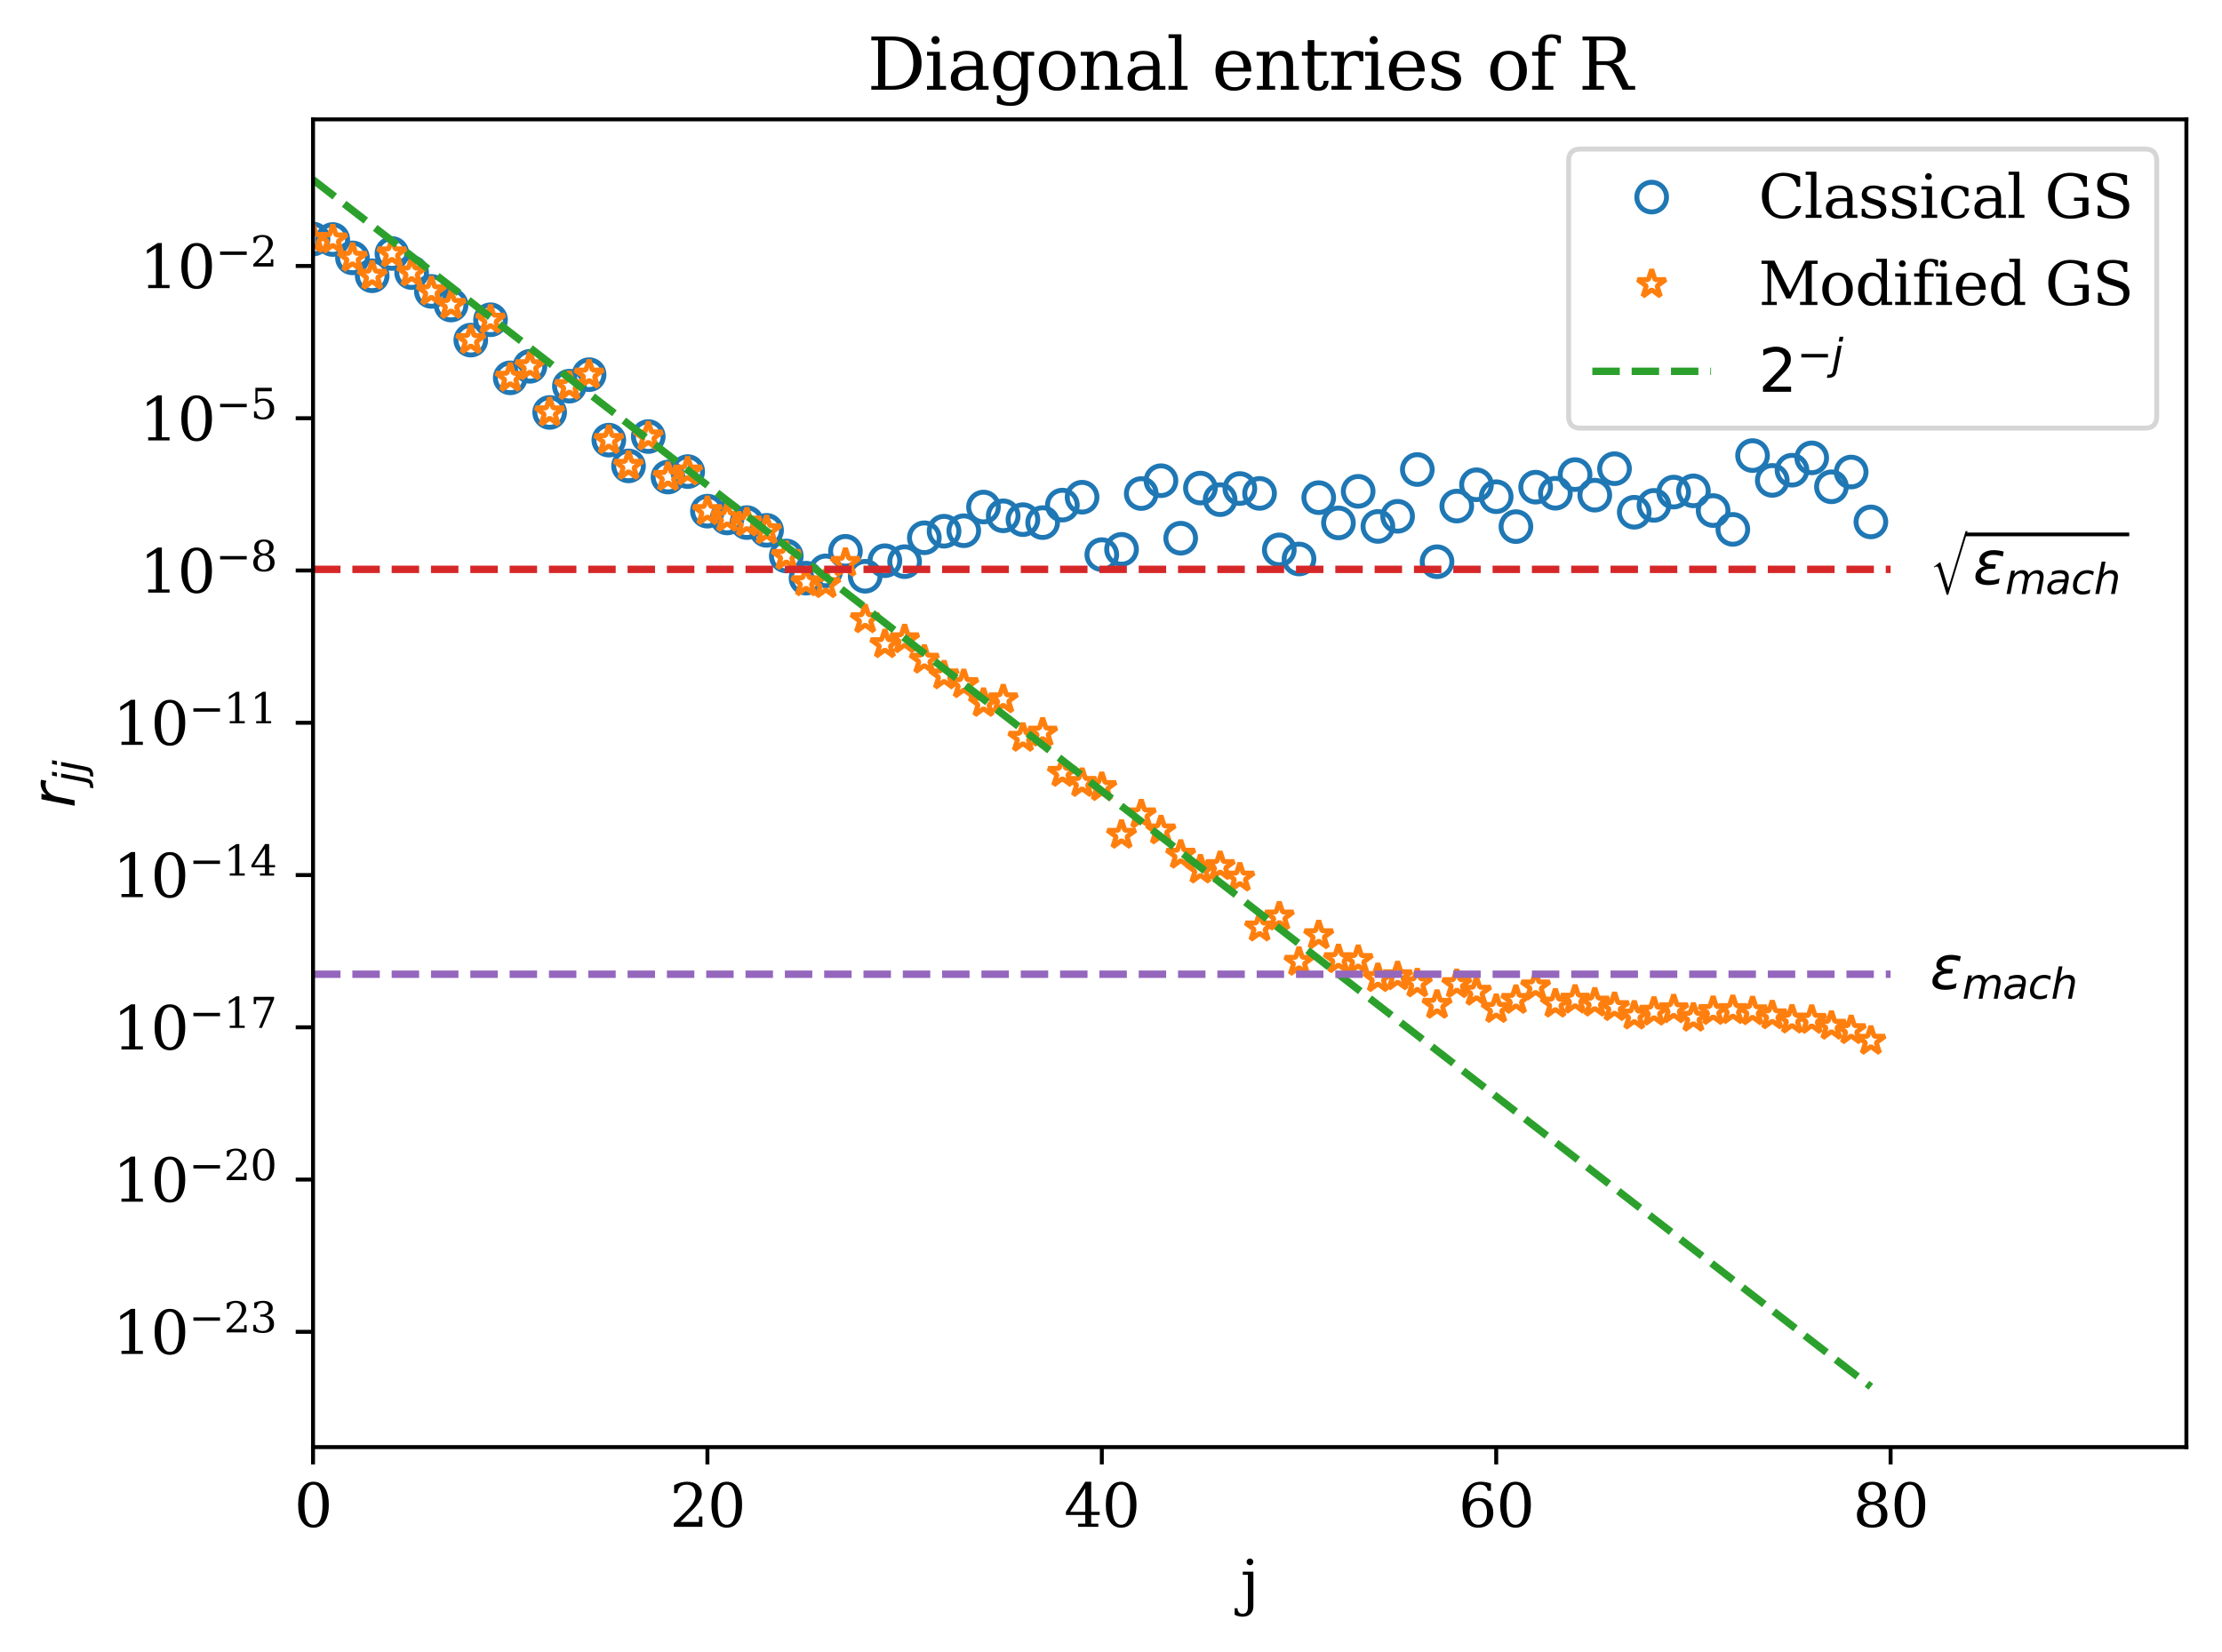 <?xml version="1.0" encoding="utf-8" standalone="no"?>
<!DOCTYPE svg PUBLIC "-//W3C//DTD SVG 1.1//EN"
  "http://www.w3.org/Graphics/SVG/1.1/DTD/svg11.dtd">
<svg xmlns:xlink="http://www.w3.org/1999/xlink" width="449.28pt" height="334.08pt" viewBox="0 0 449.28 334.08" xmlns="http://www.w3.org/2000/svg" version="1.1">
 <defs>
  <style type="text/css">*{stroke-linejoin: round; stroke-linecap: butt}</style>
 </defs>
 <g id="figure_1">
  <g id="patch_1">
   <path d="M 0 334.08 
L 449.28 334.08 
L 449.28 0 
L 0 0 
z
" style="fill: #ffffff"/>
  </g>
  <g id="axes_1">
   <g id="patch_2">
    <path d="M 63.294 292.652 
L 442.08 292.652 
L 442.08 24.142 
L 63.294 24.142 
z
" style="fill: #ffffff"/>
   </g>
   <g id="matplotlib.axis_1">
    <g id="xtick_1">
     <g id="line2d_1">
      <defs>
       <path id="mdcbae5aab7" d="M 0 0 
L 0 3.5 
" style="stroke: #000000; stroke-width: 0.8"/>
      </defs>
      <g>
       <use xlink:href="#mdcbae5aab7" x="63.294" y="292.652" style="fill-opacity: 0; stroke: #000000; stroke-width: 0.8"/>
      </g>
     </g>
     <g id="text_1">
      <!-- 0 -->
      <g transform="translate(59.476 308.771) scale(0.12 -0.12)">
       <defs>
        <path id="DejaVuSerif-30" d="M 2034 219 
Q 2513 219 2750 744 
Q 2988 1269 2988 2328 
Q 2988 3391 2750 3916 
Q 2513 4441 2034 4441 
Q 1556 4441 1318 3916 
Q 1081 3391 1081 2328 
Q 1081 1269 1318 744 
Q 1556 219 2034 219 
z
M 2034 -91 
Q 1275 -91 848 546 
Q 422 1184 422 2328 
Q 422 3475 848 4112 
Q 1275 4750 2034 4750 
Q 2797 4750 3222 4112 
Q 3647 3475 3647 2328 
Q 3647 1184 3222 546 
Q 2797 -91 2034 -91 
z
" transform="scale(0.016)"/>
       </defs>
       <use xlink:href="#DejaVuSerif-30"/>
      </g>
     </g>
    </g>
    <g id="xtick_2">
     <g id="line2d_2">
      <g>
       <use xlink:href="#mdcbae5aab7" x="143.038" y="292.652" style="fill-opacity: 0; stroke: #000000; stroke-width: 0.8"/>
      </g>
     </g>
     <g id="text_2">
      <!-- 20 -->
      <g transform="translate(135.403 308.771) scale(0.12 -0.12)">
       <defs>
        <path id="DejaVuSerif-32" d="M 819 3553 
L 469 3553 
L 469 4384 
Q 803 4563 1142 4656 
Q 1481 4750 1806 4750 
Q 2534 4750 2956 4397 
Q 3378 4044 3378 3438 
Q 3378 2753 2422 1800 
Q 2347 1728 2309 1691 
L 1131 513 
L 3078 513 
L 3078 1088 
L 3444 1088 
L 3444 0 
L 434 0 
L 434 341 
L 1850 1753 
Q 2319 2222 2519 2614 
Q 2719 3006 2719 3438 
Q 2719 3909 2473 4175 
Q 2228 4441 1797 4441 
Q 1350 4441 1106 4219 
Q 863 3997 819 3553 
z
" transform="scale(0.016)"/>
       </defs>
       <use xlink:href="#DejaVuSerif-32"/>
       <use xlink:href="#DejaVuSerif-30" transform="translate(63.623 0)"/>
      </g>
     </g>
    </g>
    <g id="xtick_3">
     <g id="line2d_3">
      <g>
       <use xlink:href="#mdcbae5aab7" x="222.783" y="292.652" style="fill-opacity: 0; stroke: #000000; stroke-width: 0.8"/>
      </g>
     </g>
     <g id="text_3">
      <!-- 40 -->
      <g transform="translate(215.148 308.771) scale(0.12 -0.12)">
       <defs>
        <path id="DejaVuSerif-34" d="M 2234 1581 
L 2234 4063 
L 641 1581 
L 2234 1581 
z
M 3609 0 
L 1484 0 
L 1484 331 
L 2234 331 
L 2234 1247 
L 197 1247 
L 197 1588 
L 2241 4750 
L 2859 4750 
L 2859 1581 
L 3750 1581 
L 3750 1247 
L 2859 1247 
L 2859 331 
L 3609 331 
L 3609 0 
z
" transform="scale(0.016)"/>
       </defs>
       <use xlink:href="#DejaVuSerif-34"/>
       <use xlink:href="#DejaVuSerif-30" transform="translate(63.623 0)"/>
      </g>
     </g>
    </g>
    <g id="xtick_4">
     <g id="line2d_4">
      <g>
       <use xlink:href="#mdcbae5aab7" x="302.527" y="292.652" style="fill-opacity: 0; stroke: #000000; stroke-width: 0.8"/>
      </g>
     </g>
     <g id="text_4">
      <!-- 60 -->
      <g transform="translate(294.892 308.771) scale(0.12 -0.12)">
       <defs>
        <path id="DejaVuSerif-36" d="M 2094 219 
Q 2534 219 2771 542 
Q 3009 866 3009 1472 
Q 3009 2078 2771 2401 
Q 2534 2725 2094 2725 
Q 1647 2725 1412 2412 
Q 1178 2100 1178 1509 
Q 1178 888 1415 553 
Q 1653 219 2094 219 
z
M 1075 2569 
Q 1288 2803 1556 2918 
Q 1825 3034 2163 3034 
Q 2859 3034 3264 2615 
Q 3669 2197 3669 1472 
Q 3669 763 3233 336 
Q 2797 -91 2069 -91 
Q 1278 -91 853 498 
Q 428 1088 428 2181 
Q 428 3406 931 4078 
Q 1434 4750 2350 4750 
Q 2597 4750 2869 4703 
Q 3141 4656 3425 4563 
L 3425 3794 
L 3072 3794 
Q 3034 4109 2831 4275 
Q 2628 4441 2284 4441 
Q 1678 4441 1381 3981 
Q 1084 3522 1075 2569 
z
" transform="scale(0.016)"/>
       </defs>
       <use xlink:href="#DejaVuSerif-36"/>
       <use xlink:href="#DejaVuSerif-30" transform="translate(63.623 0)"/>
      </g>
     </g>
    </g>
    <g id="xtick_5">
     <g id="line2d_5">
      <g>
       <use xlink:href="#mdcbae5aab7" x="382.272" y="292.652" style="fill-opacity: 0; stroke: #000000; stroke-width: 0.8"/>
      </g>
     </g>
     <g id="text_5">
      <!-- 80 -->
      <g transform="translate(374.637 308.771) scale(0.12 -0.12)">
       <defs>
        <path id="DejaVuSerif-38" d="M 2981 1275 
Q 2981 1775 2732 2051 
Q 2484 2328 2034 2328 
Q 1584 2328 1336 2051 
Q 1088 1775 1088 1275 
Q 1088 772 1336 495 
Q 1584 219 2034 219 
Q 2484 219 2732 495 
Q 2981 772 2981 1275 
z
M 2853 3541 
Q 2853 3966 2637 4203 
Q 2422 4441 2034 4441 
Q 1650 4441 1433 4203 
Q 1216 3966 1216 3541 
Q 1216 3113 1433 2875 
Q 1650 2638 2034 2638 
Q 2422 2638 2637 2875 
Q 2853 3113 2853 3541 
z
M 2516 2484 
Q 3047 2413 3344 2092 
Q 3641 1772 3641 1275 
Q 3641 619 3225 264 
Q 2809 -91 2034 -91 
Q 1263 -91 845 264 
Q 428 619 428 1275 
Q 428 1772 725 2092 
Q 1022 2413 1556 2484 
Q 1084 2569 832 2842 
Q 581 3116 581 3541 
Q 581 4103 968 4426 
Q 1356 4750 2034 4750 
Q 2713 4750 3100 4426 
Q 3488 4103 3488 3541 
Q 3488 3116 3236 2842 
Q 2984 2569 2516 2484 
z
" transform="scale(0.016)"/>
       </defs>
       <use xlink:href="#DejaVuSerif-38"/>
       <use xlink:href="#DejaVuSerif-30" transform="translate(63.623 0)"/>
      </g>
     </g>
    </g>
    <g id="text_6">
     <!-- j -->
     <g transform="translate(250.827 324.214) scale(0.12 -0.12)">
      <defs>
       <path id="DejaVuSerif-6a" d="M 641 4353 
Q 641 4497 745 4603 
Q 850 4709 997 4709 
Q 1141 4709 1245 4603 
Q 1350 4497 1350 4353 
Q 1350 4206 1248 4103 
Q 1147 4000 997 4000 
Q 850 4000 745 4103 
Q 641 4206 641 4353 
z
M 781 2988 
L 238 2988 
L 238 3322 
L 1356 3322 
L 1356 -325 
Q 1356 -838 1051 -1130 
Q 747 -1422 213 -1422 
Q -13 -1422 -217 -1370 
Q -422 -1319 -616 -1216 
L -616 -531 
L -319 -531 
Q -297 -831 -164 -972 
Q -31 -1113 225 -1113 
Q 509 -1113 645 -920 
Q 781 -728 781 -325 
L 781 2988 
z
" transform="scale(0.016)"/>
      </defs>
      <use xlink:href="#DejaVuSerif-6a"/>
     </g>
    </g>
   </g>
   <g id="matplotlib.axis_2">
    <g id="ytick_1">
     <g id="line2d_6">
      <defs>
       <path id="m87f181a17a" d="M 0 0 
L -3.5 0 
" style="stroke: #000000; stroke-width: 0.8"/>
      </defs>
      <g>
       <use xlink:href="#m87f181a17a" x="63.294" y="269.337" style="fill-opacity: 0; stroke: #000000; stroke-width: 0.8"/>
      </g>
     </g>
     <g id="text_7">
      <!-- $\mathdefault{10^{-23}}$ -->
      <g transform="translate(22.814 273.896) scale(0.12 -0.12)">
       <defs>
        <path id="DejaVuSerif-31" d="M 909 0 
L 909 331 
L 1722 331 
L 1722 4213 
L 781 3603 
L 781 4013 
L 1919 4750 
L 2350 4750 
L 2350 331 
L 3163 331 
L 3163 0 
L 909 0 
z
" transform="scale(0.016)"/>
        <path id="DejaVuSerif-2212" d="M 678 2259 
L 4684 2259 
L 4684 1753 
L 678 1753 
L 678 2259 
z
" transform="scale(0.016)"/>
        <path id="DejaVuSerif-33" d="M 622 4469 
Q 988 4606 1323 4678 
Q 1659 4750 1953 4750 
Q 2638 4750 3022 4454 
Q 3406 4159 3406 3634 
Q 3406 3213 3140 2930 
Q 2875 2647 2388 2547 
Q 2963 2466 3280 2130 
Q 3597 1794 3597 1259 
Q 3597 606 3158 257 
Q 2719 -91 1894 -91 
Q 1528 -91 1179 -12 
Q 831 66 488 225 
L 488 1131 
L 838 1131 
Q 869 681 1141 450 
Q 1413 219 1906 219 
Q 2384 219 2661 495 
Q 2938 772 2938 1253 
Q 2938 1803 2653 2086 
Q 2369 2369 1819 2369 
L 1522 2369 
L 1522 2688 
L 1678 2688 
Q 2225 2688 2498 2914 
Q 2772 3141 2772 3597 
Q 2772 4006 2547 4223 
Q 2322 4441 1900 4441 
Q 1478 4441 1245 4241 
Q 1013 4041 972 3647 
L 622 3647 
L 622 4469 
z
" transform="scale(0.016)"/>
       </defs>
       <use xlink:href="#DejaVuSerif-31" transform="translate(0 0.713)"/>
       <use xlink:href="#DejaVuSerif-30" transform="translate(63.623 0.713)"/>
       <use xlink:href="#DejaVuSerif-2212" transform="translate(128.154 37.047) scale(0.7)"/>
       <use xlink:href="#DejaVuSerif-32" transform="translate(186.807 37.047) scale(0.7)"/>
       <use xlink:href="#DejaVuSerif-33" transform="translate(231.343 37.047) scale(0.7)"/>
      </g>
     </g>
    </g>
    <g id="ytick_2">
     <g id="line2d_7">
      <g>
       <use xlink:href="#m87f181a17a" x="63.294" y="238.544" style="fill-opacity: 0; stroke: #000000; stroke-width: 0.8"/>
      </g>
     </g>
     <g id="text_8">
      <!-- $\mathdefault{10^{-20}}$ -->
      <g transform="translate(22.814 243.103) scale(0.12 -0.12)">
       <use xlink:href="#DejaVuSerif-31" transform="translate(0 0.713)"/>
       <use xlink:href="#DejaVuSerif-30" transform="translate(63.623 0.713)"/>
       <use xlink:href="#DejaVuSerif-2212" transform="translate(128.154 37.047) scale(0.7)"/>
       <use xlink:href="#DejaVuSerif-32" transform="translate(186.807 37.047) scale(0.7)"/>
       <use xlink:href="#DejaVuSerif-30" transform="translate(231.343 37.047) scale(0.7)"/>
      </g>
     </g>
    </g>
    <g id="ytick_3">
     <g id="line2d_8">
      <g>
       <use xlink:href="#m87f181a17a" x="63.294" y="207.751" style="fill-opacity: 0; stroke: #000000; stroke-width: 0.8"/>
      </g>
     </g>
     <g id="text_9">
      <!-- $\mathdefault{10^{-17}}$ -->
      <g transform="translate(22.814 212.31) scale(0.12 -0.12)">
       <defs>
        <path id="DejaVuSerif-37" d="M 3609 4347 
L 1784 0 
L 1319 0 
L 3059 4153 
L 903 4153 
L 903 3578 
L 538 3578 
L 538 4666 
L 3609 4666 
L 3609 4347 
z
" transform="scale(0.016)"/>
       </defs>
       <use xlink:href="#DejaVuSerif-31" transform="translate(0 0.713)"/>
       <use xlink:href="#DejaVuSerif-30" transform="translate(63.623 0.713)"/>
       <use xlink:href="#DejaVuSerif-2212" transform="translate(128.154 37.047) scale(0.7)"/>
       <use xlink:href="#DejaVuSerif-31" transform="translate(186.807 37.047) scale(0.7)"/>
       <use xlink:href="#DejaVuSerif-37" transform="translate(231.343 37.047) scale(0.7)"/>
      </g>
     </g>
    </g>
    <g id="ytick_4">
     <g id="line2d_9">
      <g>
       <use xlink:href="#m87f181a17a" x="63.294" y="176.958" style="fill-opacity: 0; stroke: #000000; stroke-width: 0.8"/>
      </g>
     </g>
     <g id="text_10">
      <!-- $\mathdefault{10^{-14}}$ -->
      <g transform="translate(22.814 181.517) scale(0.12 -0.12)">
       <use xlink:href="#DejaVuSerif-31" transform="translate(0 0.713)"/>
       <use xlink:href="#DejaVuSerif-30" transform="translate(63.623 0.713)"/>
       <use xlink:href="#DejaVuSerif-2212" transform="translate(128.154 37.047) scale(0.7)"/>
       <use xlink:href="#DejaVuSerif-31" transform="translate(186.807 37.047) scale(0.7)"/>
       <use xlink:href="#DejaVuSerif-34" transform="translate(231.343 37.047) scale(0.7)"/>
      </g>
     </g>
    </g>
    <g id="ytick_5">
     <g id="line2d_10">
      <g>
       <use xlink:href="#m87f181a17a" x="63.294" y="146.165" style="fill-opacity: 0; stroke: #000000; stroke-width: 0.8"/>
      </g>
     </g>
     <g id="text_11">
      <!-- $\mathdefault{10^{-11}}$ -->
      <g transform="translate(22.814 150.724) scale(0.12 -0.12)">
       <use xlink:href="#DejaVuSerif-31" transform="translate(0 0.713)"/>
       <use xlink:href="#DejaVuSerif-30" transform="translate(63.623 0.713)"/>
       <use xlink:href="#DejaVuSerif-2212" transform="translate(128.154 37.047) scale(0.7)"/>
       <use xlink:href="#DejaVuSerif-31" transform="translate(186.807 37.047) scale(0.7)"/>
       <use xlink:href="#DejaVuSerif-31" transform="translate(231.343 37.047) scale(0.7)"/>
      </g>
     </g>
    </g>
    <g id="ytick_6">
     <g id="line2d_11">
      <g>
       <use xlink:href="#m87f181a17a" x="63.294" y="115.372" style="fill-opacity: 0; stroke: #000000; stroke-width: 0.8"/>
      </g>
     </g>
     <g id="text_12">
      <!-- $\mathdefault{10^{-8}}$ -->
      <g transform="translate(28.214 119.931) scale(0.12 -0.12)">
       <use xlink:href="#DejaVuSerif-31" transform="translate(0 0.713)"/>
       <use xlink:href="#DejaVuSerif-30" transform="translate(63.623 0.713)"/>
       <use xlink:href="#DejaVuSerif-2212" transform="translate(128.154 37.047) scale(0.7)"/>
       <use xlink:href="#DejaVuSerif-38" transform="translate(186.807 37.047) scale(0.7)"/>
      </g>
     </g>
    </g>
    <g id="ytick_7">
     <g id="line2d_12">
      <g>
       <use xlink:href="#m87f181a17a" x="63.294" y="84.579" style="fill-opacity: 0; stroke: #000000; stroke-width: 0.8"/>
      </g>
     </g>
     <g id="text_13">
      <!-- $\mathdefault{10^{-5}}$ -->
      <g transform="translate(28.214 89.138) scale(0.12 -0.12)">
       <defs>
        <path id="DejaVuSerif-35" d="M 3219 4666 
L 3219 4153 
L 1081 4153 
L 1081 2816 
Q 1244 2928 1461 2984 
Q 1678 3041 1947 3041 
Q 2703 3041 3140 2622 
Q 3578 2203 3578 1478 
Q 3578 738 3136 323 
Q 2694 -91 1894 -91 
Q 1572 -91 1234 -12 
Q 897 66 544 225 
L 544 1131 
L 897 1131 
Q 925 688 1179 453 
Q 1434 219 1894 219 
Q 2388 219 2653 544 
Q 2919 869 2919 1478 
Q 2919 2084 2655 2407 
Q 2391 2731 1894 2731 
Q 1613 2731 1398 2631 
Q 1184 2531 1019 2322 
L 750 2322 
L 750 4666 
L 3219 4666 
z
" transform="scale(0.016)"/>
       </defs>
       <use xlink:href="#DejaVuSerif-31" transform="translate(0 0.631)"/>
       <use xlink:href="#DejaVuSerif-30" transform="translate(63.623 0.631)"/>
       <use xlink:href="#DejaVuSerif-2212" transform="translate(128.154 36.966) scale(0.7)"/>
       <use xlink:href="#DejaVuSerif-35" transform="translate(186.807 36.966) scale(0.7)"/>
      </g>
     </g>
    </g>
    <g id="ytick_8">
     <g id="line2d_13">
      <g>
       <use xlink:href="#m87f181a17a" x="63.294" y="53.786" style="fill-opacity: 0; stroke: #000000; stroke-width: 0.8"/>
      </g>
     </g>
     <g id="text_14">
      <!-- $\mathdefault{10^{-2}}$ -->
      <g transform="translate(28.214 58.345) scale(0.12 -0.12)">
       <use xlink:href="#DejaVuSerif-31" transform="translate(0 0.713)"/>
       <use xlink:href="#DejaVuSerif-30" transform="translate(63.623 0.713)"/>
       <use xlink:href="#DejaVuSerif-2212" transform="translate(128.154 37.047) scale(0.7)"/>
       <use xlink:href="#DejaVuSerif-32" transform="translate(186.807 37.047) scale(0.7)"/>
      </g>
     </g>
    </g>
    <g id="text_15">
     <!-- $r_{jj}$ -->
     <g transform="translate(15.094 163.377) rotate(-90) scale(0.12 -0.12)">
      <defs>
       <path id="DejaVuSans-Oblique-72" d="M 2853 2969 
Q 2766 3016 2653 3041 
Q 2541 3066 2413 3066 
Q 1953 3066 1609 2717 
Q 1266 2369 1153 1784 
L 800 0 
L 225 0 
L 909 3500 
L 1484 3500 
L 1375 2956 
Q 1603 3259 1920 3421 
Q 2238 3584 2597 3584 
Q 2691 3584 2781 3573 
Q 2872 3563 2963 3538 
L 2853 2969 
z
" transform="scale(0.016)"/>
       <path id="DejaVuSans-Oblique-6a" d="M 928 3500 
L 1503 3500 
L 813 -63 
L 809 -78 
Q 694 -675 544 -897 
Q 403 -1106 132 -1218 
Q -138 -1331 -506 -1331 
L -722 -1331 
L -628 -844 
L -481 -844 
Q -144 -844 -1 -703 
Q 141 -563 238 -63 
L 928 3500 
z
M 1197 4863 
L 1772 4863 
L 1631 4134 
L 1056 4134 
L 1197 4863 
z
" transform="scale(0.016)"/>
      </defs>
      <use xlink:href="#DejaVuSans-Oblique-72"/>
      <use xlink:href="#DejaVuSans-Oblique-6a" transform="translate(41.113 -16.406) scale(0.7)"/>
      <use xlink:href="#DejaVuSans-Oblique-6a" transform="translate(60.562 -16.406) scale(0.7)"/>
     </g>
    </g>
   </g>
   <g id="line2d_14">
    <defs>
     <path id="m37874e45cb" d="M 0 3 
C 0.796 3 1.559 2.684 2.121 2.121 
C 2.684 1.559 3 0.796 3 0 
C 3 -0.796 2.684 -1.559 2.121 -2.121 
C 1.559 -2.684 0.796 -3 0 -3 
C -0.796 -3 -1.559 -2.684 -2.121 -2.121 
C -2.684 -1.559 -3 -0.796 -3 0 
C -3 0.796 -2.684 1.559 -2.121 2.121 
C -1.559 2.684 -0.796 3 0 3 
z
" style="stroke: #1f77b4"/>
    </defs>
    <g clip-path="url(#p9fc4fe542e)">
     <use xlink:href="#m37874e45cb" x="63.294" y="48.344" style="fill-opacity: 0; stroke: #1f77b4"/>
     <use xlink:href="#m37874e45cb" x="67.281" y="48.435" style="fill-opacity: 0; stroke: #1f77b4"/>
     <use xlink:href="#m37874e45cb" x="71.268" y="52.15" style="fill-opacity: 0; stroke: #1f77b4"/>
     <use xlink:href="#m37874e45cb" x="75.255" y="55.77" style="fill-opacity: 0; stroke: #1f77b4"/>
     <use xlink:href="#m37874e45cb" x="79.243" y="51.259" style="fill-opacity: 0; stroke: #1f77b4"/>
     <use xlink:href="#m37874e45cb" x="83.23" y="55.124" style="fill-opacity: 0; stroke: #1f77b4"/>
     <use xlink:href="#m37874e45cb" x="87.217" y="58.929" style="fill-opacity: 0; stroke: #1f77b4"/>
     <use xlink:href="#m37874e45cb" x="91.204" y="61.69" style="fill-opacity: 0; stroke: #1f77b4"/>
     <use xlink:href="#m37874e45cb" x="95.192" y="68.784" style="fill-opacity: 0; stroke: #1f77b4"/>
     <use xlink:href="#m37874e45cb" x="99.179" y="64.665" style="fill-opacity: 0; stroke: #1f77b4"/>
     <use xlink:href="#m37874e45cb" x="103.166" y="76.409" style="fill-opacity: 0; stroke: #1f77b4"/>
     <use xlink:href="#m37874e45cb" x="107.153" y="74.077" style="fill-opacity: 0; stroke: #1f77b4"/>
     <use xlink:href="#m37874e45cb" x="111.14" y="83.407" style="fill-opacity: 0; stroke: #1f77b4"/>
     <use xlink:href="#m37874e45cb" x="115.128" y="78.094" style="fill-opacity: 0; stroke: #1f77b4"/>
     <use xlink:href="#m37874e45cb" x="119.115" y="75.77" style="fill-opacity: 0; stroke: #1f77b4"/>
     <use xlink:href="#m37874e45cb" x="123.102" y="89.009" style="fill-opacity: 0; stroke: #1f77b4"/>
     <use xlink:href="#m37874e45cb" x="127.089" y="94.221" style="fill-opacity: 0; stroke: #1f77b4"/>
     <use xlink:href="#m37874e45cb" x="131.077" y="88.281" style="fill-opacity: 0; stroke: #1f77b4"/>
     <use xlink:href="#m37874e45cb" x="135.064" y="96.474" style="fill-opacity: 0; stroke: #1f77b4"/>
     <use xlink:href="#m37874e45cb" x="139.051" y="95.369" style="fill-opacity: 0; stroke: #1f77b4"/>
     <use xlink:href="#m37874e45cb" x="143.038" y="103.369" style="fill-opacity: 0; stroke: #1f77b4"/>
     <use xlink:href="#m37874e45cb" x="147.025" y="104.747" style="fill-opacity: 0; stroke: #1f77b4"/>
     <use xlink:href="#m37874e45cb" x="151.013" y="105.688" style="fill-opacity: 0; stroke: #1f77b4"/>
     <use xlink:href="#m37874e45cb" x="155" y="107.252" style="fill-opacity: 0; stroke: #1f77b4"/>
     <use xlink:href="#m37874e45cb" x="158.987" y="112.437" style="fill-opacity: 0; stroke: #1f77b4"/>
     <use xlink:href="#m37874e45cb" x="162.974" y="116.915" style="fill-opacity: 0; stroke: #1f77b4"/>
     <use xlink:href="#m37874e45cb" x="166.962" y="115.45" style="fill-opacity: 0; stroke: #1f77b4"/>
     <use xlink:href="#m37874e45cb" x="170.949" y="111.489" style="fill-opacity: 0; stroke: #1f77b4"/>
     <use xlink:href="#m37874e45cb" x="174.936" y="116.537" style="fill-opacity: 0; stroke: #1f77b4"/>
     <use xlink:href="#m37874e45cb" x="178.923" y="113.394" style="fill-opacity: 0; stroke: #1f77b4"/>
     <use xlink:href="#m37874e45cb" x="182.91" y="113.584" style="fill-opacity: 0; stroke: #1f77b4"/>
     <use xlink:href="#m37874e45cb" x="186.898" y="108.753" style="fill-opacity: 0; stroke: #1f77b4"/>
     <use xlink:href="#m37874e45cb" x="190.885" y="107.43" style="fill-opacity: 0; stroke: #1f77b4"/>
     <use xlink:href="#m37874e45cb" x="194.872" y="107.33" style="fill-opacity: 0; stroke: #1f77b4"/>
     <use xlink:href="#m37874e45cb" x="198.859" y="102.537" style="fill-opacity: 0; stroke: #1f77b4"/>
     <use xlink:href="#m37874e45cb" x="202.847" y="104.316" style="fill-opacity: 0; stroke: #1f77b4"/>
     <use xlink:href="#m37874e45cb" x="206.834" y="105.088" style="fill-opacity: 0; stroke: #1f77b4"/>
     <use xlink:href="#m37874e45cb" x="210.821" y="105.689" style="fill-opacity: 0; stroke: #1f77b4"/>
     <use xlink:href="#m37874e45cb" x="214.808" y="102.147" style="fill-opacity: 0; stroke: #1f77b4"/>
     <use xlink:href="#m37874e45cb" x="218.795" y="100.551" style="fill-opacity: 0; stroke: #1f77b4"/>
     <use xlink:href="#m37874e45cb" x="222.783" y="112.166" style="fill-opacity: 0; stroke: #1f77b4"/>
     <use xlink:href="#m37874e45cb" x="226.77" y="111.096" style="fill-opacity: 0; stroke: #1f77b4"/>
     <use xlink:href="#m37874e45cb" x="230.757" y="99.811" style="fill-opacity: 0; stroke: #1f77b4"/>
     <use xlink:href="#m37874e45cb" x="234.744" y="97.212" style="fill-opacity: 0; stroke: #1f77b4"/>
     <use xlink:href="#m37874e45cb" x="238.732" y="108.844" style="fill-opacity: 0; stroke: #1f77b4"/>
     <use xlink:href="#m37874e45cb" x="242.719" y="98.704" style="fill-opacity: 0; stroke: #1f77b4"/>
     <use xlink:href="#m37874e45cb" x="246.706" y="101.044" style="fill-opacity: 0; stroke: #1f77b4"/>
     <use xlink:href="#m37874e45cb" x="250.693" y="98.797" style="fill-opacity: 0; stroke: #1f77b4"/>
     <use xlink:href="#m37874e45cb" x="254.68" y="99.782" style="fill-opacity: 0; stroke: #1f77b4"/>
     <use xlink:href="#m37874e45cb" x="258.668" y="111.198" style="fill-opacity: 0; stroke: #1f77b4"/>
     <use xlink:href="#m37874e45cb" x="262.655" y="113.043" style="fill-opacity: 0; stroke: #1f77b4"/>
     <use xlink:href="#m37874e45cb" x="266.642" y="100.641" style="fill-opacity: 0; stroke: #1f77b4"/>
     <use xlink:href="#m37874e45cb" x="270.629" y="105.751" style="fill-opacity: 0; stroke: #1f77b4"/>
     <use xlink:href="#m37874e45cb" x="274.617" y="99.363" style="fill-opacity: 0; stroke: #1f77b4"/>
     <use xlink:href="#m37874e45cb" x="278.604" y="106.463" style="fill-opacity: 0; stroke: #1f77b4"/>
     <use xlink:href="#m37874e45cb" x="282.591" y="104.411" style="fill-opacity: 0; stroke: #1f77b4"/>
     <use xlink:href="#m37874e45cb" x="286.578" y="94.952" style="fill-opacity: 0; stroke: #1f77b4"/>
     <use xlink:href="#m37874e45cb" x="290.565" y="113.598" style="fill-opacity: 0; stroke: #1f77b4"/>
     <use xlink:href="#m37874e45cb" x="294.553" y="102.346" style="fill-opacity: 0; stroke: #1f77b4"/>
     <use xlink:href="#m37874e45cb" x="298.54" y="98.033" style="fill-opacity: 0; stroke: #1f77b4"/>
     <use xlink:href="#m37874e45cb" x="302.527" y="100.447" style="fill-opacity: 0; stroke: #1f77b4"/>
     <use xlink:href="#m37874e45cb" x="306.514" y="106.497" style="fill-opacity: 0; stroke: #1f77b4"/>
     <use xlink:href="#m37874e45cb" x="310.502" y="98.52" style="fill-opacity: 0; stroke: #1f77b4"/>
     <use xlink:href="#m37874e45cb" x="314.489" y="99.748" style="fill-opacity: 0; stroke: #1f77b4"/>
     <use xlink:href="#m37874e45cb" x="318.476" y="95.978" style="fill-opacity: 0; stroke: #1f77b4"/>
     <use xlink:href="#m37874e45cb" x="322.463" y="100.135" style="fill-opacity: 0; stroke: #1f77b4"/>
     <use xlink:href="#m37874e45cb" x="326.451" y="94.783" style="fill-opacity: 0; stroke: #1f77b4"/>
     <use xlink:href="#m37874e45cb" x="330.438" y="103.593" style="fill-opacity: 0; stroke: #1f77b4"/>
     <use xlink:href="#m37874e45cb" x="334.425" y="102.202" style="fill-opacity: 0; stroke: #1f77b4"/>
     <use xlink:href="#m37874e45cb" x="338.412" y="99.516" style="fill-opacity: 0; stroke: #1f77b4"/>
     <use xlink:href="#m37874e45cb" x="342.399" y="99.269" style="fill-opacity: 0; stroke: #1f77b4"/>
     <use xlink:href="#m37874e45cb" x="346.387" y="103.25" style="fill-opacity: 0; stroke: #1f77b4"/>
     <use xlink:href="#m37874e45cb" x="350.374" y="107.055" style="fill-opacity: 0; stroke: #1f77b4"/>
     <use xlink:href="#m37874e45cb" x="354.361" y="92.13" style="fill-opacity: 0; stroke: #1f77b4"/>
     <use xlink:href="#m37874e45cb" x="358.348" y="97.15" style="fill-opacity: 0; stroke: #1f77b4"/>
     <use xlink:href="#m37874e45cb" x="362.336" y="95.087" style="fill-opacity: 0; stroke: #1f77b4"/>
     <use xlink:href="#m37874e45cb" x="366.323" y="92.598" style="fill-opacity: 0; stroke: #1f77b4"/>
     <use xlink:href="#m37874e45cb" x="370.31" y="98.444" style="fill-opacity: 0; stroke: #1f77b4"/>
     <use xlink:href="#m37874e45cb" x="374.297" y="95.46" style="fill-opacity: 0; stroke: #1f77b4"/>
     <use xlink:href="#m37874e45cb" x="378.284" y="105.549" style="fill-opacity: 0; stroke: #1f77b4"/>
    </g>
   </g>
   <g id="line2d_15">
    <defs>
     <path id="m62ab0b61d7" d="M 0 -3 
L -0.674 -0.927 
L -2.853 -0.927 
L -1.09 0.354 
L -1.763 2.427 
L -0 1.146 
L 1.763 2.427 
L 1.09 0.354 
L 2.853 -0.927 
L 0.674 -0.927 
z
" style="stroke: #ff7f0e; stroke-linejoin: bevel"/>
    </defs>
    <g clip-path="url(#p9fc4fe542e)">
     <use xlink:href="#m62ab0b61d7" x="63.294" y="48.344" style="fill-opacity: 0; stroke: #ff7f0e; stroke-linejoin: bevel"/>
     <use xlink:href="#m62ab0b61d7" x="67.281" y="48.435" style="fill-opacity: 0; stroke: #ff7f0e; stroke-linejoin: bevel"/>
     <use xlink:href="#m62ab0b61d7" x="71.268" y="52.15" style="fill-opacity: 0; stroke: #ff7f0e; stroke-linejoin: bevel"/>
     <use xlink:href="#m62ab0b61d7" x="75.255" y="55.77" style="fill-opacity: 0; stroke: #ff7f0e; stroke-linejoin: bevel"/>
     <use xlink:href="#m62ab0b61d7" x="79.243" y="51.259" style="fill-opacity: 0; stroke: #ff7f0e; stroke-linejoin: bevel"/>
     <use xlink:href="#m62ab0b61d7" x="83.23" y="55.124" style="fill-opacity: 0; stroke: #ff7f0e; stroke-linejoin: bevel"/>
     <use xlink:href="#m62ab0b61d7" x="87.217" y="58.929" style="fill-opacity: 0; stroke: #ff7f0e; stroke-linejoin: bevel"/>
     <use xlink:href="#m62ab0b61d7" x="91.204" y="61.69" style="fill-opacity: 0; stroke: #ff7f0e; stroke-linejoin: bevel"/>
     <use xlink:href="#m62ab0b61d7" x="95.192" y="68.784" style="fill-opacity: 0; stroke: #ff7f0e; stroke-linejoin: bevel"/>
     <use xlink:href="#m62ab0b61d7" x="99.179" y="64.665" style="fill-opacity: 0; stroke: #ff7f0e; stroke-linejoin: bevel"/>
     <use xlink:href="#m62ab0b61d7" x="103.166" y="76.409" style="fill-opacity: 0; stroke: #ff7f0e; stroke-linejoin: bevel"/>
     <use xlink:href="#m62ab0b61d7" x="107.153" y="74.077" style="fill-opacity: 0; stroke: #ff7f0e; stroke-linejoin: bevel"/>
     <use xlink:href="#m62ab0b61d7" x="111.14" y="83.407" style="fill-opacity: 0; stroke: #ff7f0e; stroke-linejoin: bevel"/>
     <use xlink:href="#m62ab0b61d7" x="115.128" y="78.094" style="fill-opacity: 0; stroke: #ff7f0e; stroke-linejoin: bevel"/>
     <use xlink:href="#m62ab0b61d7" x="119.115" y="75.77" style="fill-opacity: 0; stroke: #ff7f0e; stroke-linejoin: bevel"/>
     <use xlink:href="#m62ab0b61d7" x="123.102" y="89.009" style="fill-opacity: 0; stroke: #ff7f0e; stroke-linejoin: bevel"/>
     <use xlink:href="#m62ab0b61d7" x="127.089" y="94.221" style="fill-opacity: 0; stroke: #ff7f0e; stroke-linejoin: bevel"/>
     <use xlink:href="#m62ab0b61d7" x="131.077" y="88.281" style="fill-opacity: 0; stroke: #ff7f0e; stroke-linejoin: bevel"/>
     <use xlink:href="#m62ab0b61d7" x="135.064" y="96.474" style="fill-opacity: 0; stroke: #ff7f0e; stroke-linejoin: bevel"/>
     <use xlink:href="#m62ab0b61d7" x="139.051" y="95.369" style="fill-opacity: 0; stroke: #ff7f0e; stroke-linejoin: bevel"/>
     <use xlink:href="#m62ab0b61d7" x="143.038" y="103.369" style="fill-opacity: 0; stroke: #ff7f0e; stroke-linejoin: bevel"/>
     <use xlink:href="#m62ab0b61d7" x="147.025" y="104.747" style="fill-opacity: 0; stroke: #ff7f0e; stroke-linejoin: bevel"/>
     <use xlink:href="#m62ab0b61d7" x="151.013" y="105.688" style="fill-opacity: 0; stroke: #ff7f0e; stroke-linejoin: bevel"/>
     <use xlink:href="#m62ab0b61d7" x="155" y="107.252" style="fill-opacity: 0; stroke: #ff7f0e; stroke-linejoin: bevel"/>
     <use xlink:href="#m62ab0b61d7" x="158.987" y="112.456" style="fill-opacity: 0; stroke: #ff7f0e; stroke-linejoin: bevel"/>
     <use xlink:href="#m62ab0b61d7" x="162.974" y="117.773" style="fill-opacity: 0; stroke: #ff7f0e; stroke-linejoin: bevel"/>
     <use xlink:href="#m62ab0b61d7" x="166.962" y="118.149" style="fill-opacity: 0; stroke: #ff7f0e; stroke-linejoin: bevel"/>
     <use xlink:href="#m62ab0b61d7" x="170.949" y="113.856" style="fill-opacity: 0; stroke: #ff7f0e; stroke-linejoin: bevel"/>
     <use xlink:href="#m62ab0b61d7" x="174.936" y="125.25" style="fill-opacity: 0; stroke: #ff7f0e; stroke-linejoin: bevel"/>
     <use xlink:href="#m62ab0b61d7" x="178.923" y="130.29" style="fill-opacity: 0; stroke: #ff7f0e; stroke-linejoin: bevel"/>
     <use xlink:href="#m62ab0b61d7" x="182.91" y="129.3" style="fill-opacity: 0; stroke: #ff7f0e; stroke-linejoin: bevel"/>
     <use xlink:href="#m62ab0b61d7" x="186.898" y="133.43" style="fill-opacity: 0; stroke: #ff7f0e; stroke-linejoin: bevel"/>
     <use xlink:href="#m62ab0b61d7" x="190.885" y="136.604" style="fill-opacity: 0; stroke: #ff7f0e; stroke-linejoin: bevel"/>
     <use xlink:href="#m62ab0b61d7" x="194.872" y="138.373" style="fill-opacity: 0; stroke: #ff7f0e; stroke-linejoin: bevel"/>
     <use xlink:href="#m62ab0b61d7" x="198.859" y="142.164" style="fill-opacity: 0; stroke: #ff7f0e; stroke-linejoin: bevel"/>
     <use xlink:href="#m62ab0b61d7" x="202.847" y="141.447" style="fill-opacity: 0; stroke: #ff7f0e; stroke-linejoin: bevel"/>
     <use xlink:href="#m62ab0b61d7" x="206.834" y="149.223" style="fill-opacity: 0; stroke: #ff7f0e; stroke-linejoin: bevel"/>
     <use xlink:href="#m62ab0b61d7" x="210.821" y="148.176" style="fill-opacity: 0; stroke: #ff7f0e; stroke-linejoin: bevel"/>
     <use xlink:href="#m62ab0b61d7" x="214.808" y="156.319" style="fill-opacity: 0; stroke: #ff7f0e; stroke-linejoin: bevel"/>
     <use xlink:href="#m62ab0b61d7" x="218.795" y="158.355" style="fill-opacity: 0; stroke: #ff7f0e; stroke-linejoin: bevel"/>
     <use xlink:href="#m62ab0b61d7" x="222.783" y="159.185" style="fill-opacity: 0; stroke: #ff7f0e; stroke-linejoin: bevel"/>
     <use xlink:href="#m62ab0b61d7" x="226.77" y="168.841" style="fill-opacity: 0; stroke: #ff7f0e; stroke-linejoin: bevel"/>
     <use xlink:href="#m62ab0b61d7" x="230.757" y="164.714" style="fill-opacity: 0; stroke: #ff7f0e; stroke-linejoin: bevel"/>
     <use xlink:href="#m62ab0b61d7" x="234.744" y="167.956" style="fill-opacity: 0; stroke: #ff7f0e; stroke-linejoin: bevel"/>
     <use xlink:href="#m62ab0b61d7" x="238.732" y="172.872" style="fill-opacity: 0; stroke: #ff7f0e; stroke-linejoin: bevel"/>
     <use xlink:href="#m62ab0b61d7" x="242.719" y="175.863" style="fill-opacity: 0; stroke: #ff7f0e; stroke-linejoin: bevel"/>
     <use xlink:href="#m62ab0b61d7" x="246.706" y="175.174" style="fill-opacity: 0; stroke: #ff7f0e; stroke-linejoin: bevel"/>
     <use xlink:href="#m62ab0b61d7" x="250.693" y="177.491" style="fill-opacity: 0; stroke: #ff7f0e; stroke-linejoin: bevel"/>
     <use xlink:href="#m62ab0b61d7" x="254.68" y="187.586" style="fill-opacity: 0; stroke: #ff7f0e; stroke-linejoin: bevel"/>
     <use xlink:href="#m62ab0b61d7" x="258.668" y="185.369" style="fill-opacity: 0; stroke: #ff7f0e; stroke-linejoin: bevel"/>
     <use xlink:href="#m62ab0b61d7" x="262.655" y="194.523" style="fill-opacity: 0; stroke: #ff7f0e; stroke-linejoin: bevel"/>
     <use xlink:href="#m62ab0b61d7" x="266.642" y="189.158" style="fill-opacity: 0; stroke: #ff7f0e; stroke-linejoin: bevel"/>
     <use xlink:href="#m62ab0b61d7" x="270.629" y="193.996" style="fill-opacity: 0; stroke: #ff7f0e; stroke-linejoin: bevel"/>
     <use xlink:href="#m62ab0b61d7" x="274.617" y="194.165" style="fill-opacity: 0; stroke: #ff7f0e; stroke-linejoin: bevel"/>
     <use xlink:href="#m62ab0b61d7" x="278.604" y="197.817" style="fill-opacity: 0; stroke: #ff7f0e; stroke-linejoin: bevel"/>
     <use xlink:href="#m62ab0b61d7" x="282.591" y="197.449" style="fill-opacity: 0; stroke: #ff7f0e; stroke-linejoin: bevel"/>
     <use xlink:href="#m62ab0b61d7" x="286.578" y="198.887" style="fill-opacity: 0; stroke: #ff7f0e; stroke-linejoin: bevel"/>
     <use xlink:href="#m62ab0b61d7" x="290.565" y="203.217" style="fill-opacity: 0; stroke: #ff7f0e; stroke-linejoin: bevel"/>
     <use xlink:href="#m62ab0b61d7" x="294.553" y="199.04" style="fill-opacity: 0; stroke: #ff7f0e; stroke-linejoin: bevel"/>
     <use xlink:href="#m62ab0b61d7" x="298.54" y="200.58" style="fill-opacity: 0; stroke: #ff7f0e; stroke-linejoin: bevel"/>
     <use xlink:href="#m62ab0b61d7" x="302.527" y="204.066" style="fill-opacity: 0; stroke: #ff7f0e; stroke-linejoin: bevel"/>
     <use xlink:href="#m62ab0b61d7" x="306.514" y="202.232" style="fill-opacity: 0; stroke: #ff7f0e; stroke-linejoin: bevel"/>
     <use xlink:href="#m62ab0b61d7" x="310.502" y="199.504" style="fill-opacity: 0; stroke: #ff7f0e; stroke-linejoin: bevel"/>
     <use xlink:href="#m62ab0b61d7" x="314.489" y="202.984" style="fill-opacity: 0; stroke: #ff7f0e; stroke-linejoin: bevel"/>
     <use xlink:href="#m62ab0b61d7" x="318.476" y="202.189" style="fill-opacity: 0; stroke: #ff7f0e; stroke-linejoin: bevel"/>
     <use xlink:href="#m62ab0b61d7" x="322.463" y="202.777" style="fill-opacity: 0; stroke: #ff7f0e; stroke-linejoin: bevel"/>
     <use xlink:href="#m62ab0b61d7" x="326.451" y="203.686" style="fill-opacity: 0; stroke: #ff7f0e; stroke-linejoin: bevel"/>
     <use xlink:href="#m62ab0b61d7" x="330.438" y="205.4" style="fill-opacity: 0; stroke: #ff7f0e; stroke-linejoin: bevel"/>
     <use xlink:href="#m62ab0b61d7" x="334.425" y="204.62" style="fill-opacity: 0; stroke: #ff7f0e; stroke-linejoin: bevel"/>
     <use xlink:href="#m62ab0b61d7" x="338.412" y="204.132" style="fill-opacity: 0; stroke: #ff7f0e; stroke-linejoin: bevel"/>
     <use xlink:href="#m62ab0b61d7" x="342.399" y="205.836" style="fill-opacity: 0; stroke: #ff7f0e; stroke-linejoin: bevel"/>
     <use xlink:href="#m62ab0b61d7" x="346.387" y="204.474" style="fill-opacity: 0; stroke: #ff7f0e; stroke-linejoin: bevel"/>
     <use xlink:href="#m62ab0b61d7" x="350.374" y="204.291" style="fill-opacity: 0; stroke: #ff7f0e; stroke-linejoin: bevel"/>
     <use xlink:href="#m62ab0b61d7" x="354.361" y="204.533" style="fill-opacity: 0; stroke: #ff7f0e; stroke-linejoin: bevel"/>
     <use xlink:href="#m62ab0b61d7" x="358.348" y="205.351" style="fill-opacity: 0; stroke: #ff7f0e; stroke-linejoin: bevel"/>
     <use xlink:href="#m62ab0b61d7" x="362.336" y="206.21" style="fill-opacity: 0; stroke: #ff7f0e; stroke-linejoin: bevel"/>
     <use xlink:href="#m62ab0b61d7" x="366.323" y="206.27" style="fill-opacity: 0; stroke: #ff7f0e; stroke-linejoin: bevel"/>
     <use xlink:href="#m62ab0b61d7" x="370.31" y="207.462" style="fill-opacity: 0; stroke: #ff7f0e; stroke-linejoin: bevel"/>
     <use xlink:href="#m62ab0b61d7" x="374.297" y="208.346" style="fill-opacity: 0; stroke: #ff7f0e; stroke-linejoin: bevel"/>
     <use xlink:href="#m62ab0b61d7" x="378.284" y="210.495" style="fill-opacity: 0; stroke: #ff7f0e; stroke-linejoin: bevel"/>
    </g>
   </g>
   <g id="line2d_16">
    <path d="M 63.294 36.347 
L 67.281 39.437 
L 71.268 42.527 
L 75.255 45.616 
L 79.243 48.706 
L 83.23 51.796 
L 87.217 54.886 
L 91.204 57.976 
L 95.192 61.066 
L 99.179 64.156 
L 103.166 67.246 
L 107.153 70.335 
L 111.14 73.425 
L 115.128 76.515 
L 119.115 79.605 
L 123.102 82.695 
L 127.089 85.785 
L 131.077 88.875 
L 135.064 91.965 
L 139.051 95.055 
L 143.038 98.144 
L 147.025 101.234 
L 151.013 104.324 
L 155 107.414 
L 158.987 110.504 
L 162.974 113.594 
L 166.962 116.684 
L 170.949 119.774 
L 174.936 122.863 
L 178.923 125.953 
L 182.91 129.043 
L 186.898 132.133 
L 190.885 135.223 
L 194.872 138.313 
L 198.859 141.403 
L 202.847 144.493 
L 206.834 147.583 
L 210.821 150.672 
L 214.808 153.762 
L 218.795 156.852 
L 222.783 159.942 
L 226.77 163.032 
L 230.757 166.122 
L 234.744 169.212 
L 238.732 172.302 
L 242.719 175.391 
L 246.706 178.481 
L 250.693 181.571 
L 254.68 184.661 
L 258.668 187.751 
L 262.655 190.841 
L 266.642 193.931 
L 270.629 197.021 
L 274.617 200.111 
L 278.604 203.2 
L 282.591 206.29 
L 286.578 209.38 
L 290.565 212.47 
L 294.553 215.56 
L 298.54 218.65 
L 302.527 221.74 
L 306.514 224.83 
L 310.502 227.919 
L 314.489 231.009 
L 318.476 234.099 
L 322.463 237.189 
L 326.451 240.279 
L 330.438 243.369 
L 334.425 246.459 
L 338.412 249.549 
L 342.399 252.639 
L 346.387 255.728 
L 350.374 258.818 
L 354.361 261.908 
L 358.348 264.998 
L 362.336 268.088 
L 366.323 271.178 
L 370.31 274.268 
L 374.297 277.358 
L 378.284 280.447 
" clip-path="url(#p9fc4fe542e)" style="fill: none; stroke-dasharray: 5.55,2.4; stroke-dashoffset: 0; stroke: #2ca02c; stroke-width: 1.5"/>
   </g>
   <g id="line2d_17">
    <path d="M 63.294 115.139 
L 382.272 115.139 
" clip-path="url(#p9fc4fe542e)" style="fill: none; stroke-dasharray: 5.55,2.4; stroke-dashoffset: 0; stroke: #d62728; stroke-width: 1.5"/>
   </g>
   <g id="line2d_18">
    <path d="M 63.294 197.021 
L 382.272 197.021 
" clip-path="url(#p9fc4fe542e)" style="fill: none; stroke-dasharray: 5.55,2.4; stroke-dashoffset: 0; stroke: #9467bd; stroke-width: 1.5"/>
   </g>
   <g id="patch_3">
    <path d="M 63.294 292.652 
L 63.294 24.142 
" style="fill: none; stroke: #000000; stroke-width: 0.8; stroke-linejoin: miter; stroke-linecap: square"/>
   </g>
   <g id="patch_4">
    <path d="M 442.08 292.652 
L 442.08 24.142 
" style="fill: none; stroke: #000000; stroke-width: 0.8; stroke-linejoin: miter; stroke-linecap: square"/>
   </g>
   <g id="patch_5">
    <path d="M 63.294 292.652 
L 442.08 292.652 
" style="fill: none; stroke: #000000; stroke-width: 0.8; stroke-linejoin: miter; stroke-linecap: square"/>
   </g>
   <g id="patch_6">
    <path d="M 63.294 24.142 
L 442.08 24.142 
" style="fill: none; stroke: #000000; stroke-width: 0.8; stroke-linejoin: miter; stroke-linecap: square"/>
   </g>
   <g id="text_16">
    <!-- $\sqrt{\varepsilon_{mach}}$ -->
    <g transform="translate(390.246 118.229) scale(0.12 -0.12)">
     <defs>
      <path id="STIXSizeOneSym-Regular-221a" d="M 6970 9933 
L 3373 -1888 
L 3104 -1888 
L 1626 2918 
Q 1555 3149 1465 3251 
Q 1376 3354 1229 3354 
Q 1011 3354 794 3181 
L 717 3309 
L 1766 4115 
L 1926 4115 
L 3379 -602 
L 3405 -602 
L 6605 9933 
L 6970 9933 
z
" transform="scale(0.016)"/>
      <path id="DejaVuSans-Oblique-3b5" d="M 1263 1888 
Q 925 1963 778 2166 
Q 669 2309 669 2503 
Q 669 3034 1175 3344 
Q 1575 3588 2188 3588 
Q 2425 3588 2684 3550 
Q 2944 3513 3234 3438 
L 3134 2916 
Q 2847 3006 2606 3047 
Q 2359 3088 2138 3088 
Q 1766 3088 1522 2944 
Q 1228 2772 1228 2522 
Q 1228 2356 1381 2241 
Q 1563 2103 1925 2103 
L 2409 2103 
L 2319 1628 
L 1856 1628 
Q 1425 1628 1172 1469 
Q 828 1253 828 916 
Q 828 703 1013 563 
Q 1244 388 1716 388 
Q 2006 388 2284 444 
Q 2563 503 2806 619 
L 2700 84 
Q 2403 -3 2131 -47 
Q 1859 -91 1609 -91 
Q 866 -91 516 194 
Q 250 413 250 781 
Q 250 1278 600 1584 
Q 859 1813 1263 1888 
z
" transform="scale(0.016)"/>
      <path id="DejaVuSans-Oblique-6d" d="M 5747 2113 
L 5338 0 
L 4763 0 
L 5166 2094 
Q 5191 2228 5203 2325 
Q 5216 2422 5216 2491 
Q 5216 2772 5059 2928 
Q 4903 3084 4622 3084 
Q 4203 3084 3875 2770 
Q 3547 2456 3450 1953 
L 3066 0 
L 2491 0 
L 2900 2094 
Q 2925 2209 2937 2307 
Q 2950 2406 2950 2484 
Q 2950 2769 2794 2926 
Q 2638 3084 2363 3084 
Q 1938 3084 1609 2770 
Q 1281 2456 1184 1953 
L 800 0 
L 225 0 
L 909 3500 
L 1484 3500 
L 1375 2956 
Q 1609 3263 1923 3423 
Q 2238 3584 2597 3584 
Q 2978 3584 3223 3384 
Q 3469 3184 3519 2828 
Q 3781 3197 4126 3390 
Q 4472 3584 4856 3584 
Q 5306 3584 5551 3325 
Q 5797 3066 5797 2591 
Q 5797 2488 5784 2364 
Q 5772 2241 5747 2113 
z
" transform="scale(0.016)"/>
      <path id="DejaVuSans-Oblique-61" d="M 3438 1997 
L 3047 0 
L 2472 0 
L 2578 531 
Q 2325 219 2001 64 
Q 1678 -91 1281 -91 
Q 834 -91 548 182 
Q 263 456 263 884 
Q 263 1497 752 1853 
Q 1241 2209 2100 2209 
L 2900 2209 
L 2931 2363 
Q 2938 2388 2941 2417 
Q 2944 2447 2944 2509 
Q 2944 2788 2717 2942 
Q 2491 3097 2081 3097 
Q 1800 3097 1504 3025 
Q 1209 2953 897 2809 
L 997 3341 
Q 1322 3463 1633 3523 
Q 1944 3584 2234 3584 
Q 2853 3584 3176 3315 
Q 3500 3047 3500 2534 
Q 3500 2431 3484 2292 
Q 3469 2153 3438 1997 
z
M 2816 1759 
L 2241 1759 
Q 1534 1759 1195 1570 
Q 856 1381 856 984 
Q 856 709 1029 553 
Q 1203 397 1509 397 
Q 1978 397 2328 733 
Q 2678 1069 2791 1631 
L 2816 1759 
z
" transform="scale(0.016)"/>
      <path id="DejaVuSans-Oblique-63" d="M 3431 3366 
L 3316 2797 
Q 3109 2947 2876 3022 
Q 2644 3097 2394 3097 
Q 2119 3097 1870 3000 
Q 1622 2903 1453 2725 
Q 1184 2453 1037 2087 
Q 891 1722 891 1331 
Q 891 859 1127 628 
Q 1363 397 1844 397 
Q 2081 397 2348 469 
Q 2616 541 2906 684 
L 2797 116 
Q 2547 13 2283 -39 
Q 2019 -91 1741 -91 
Q 1044 -91 669 257 
Q 294 606 294 1253 
Q 294 1797 489 2255 
Q 684 2713 1069 3078 
Q 1331 3328 1684 3456 
Q 2038 3584 2456 3584 
Q 2700 3584 2940 3529 
Q 3181 3475 3431 3366 
z
" transform="scale(0.016)"/>
      <path id="DejaVuSans-Oblique-68" d="M 3566 2113 
L 3156 0 
L 2578 0 
L 2988 2091 
Q 3016 2238 3031 2350 
Q 3047 2463 3047 2528 
Q 3047 2791 2881 2937 
Q 2716 3084 2419 3084 
Q 1956 3084 1617 2771 
Q 1278 2459 1178 1941 
L 800 0 
L 225 0 
L 1172 4863 
L 1747 4863 
L 1375 2950 
Q 1594 3244 1934 3414 
Q 2275 3584 2650 3584 
Q 3113 3584 3367 3334 
Q 3622 3084 3622 2631 
Q 3622 2519 3608 2391 
Q 3594 2263 3566 2113 
z
" transform="scale(0.016)"/>
     </defs>
     <use xlink:href="#STIXSizeOneSym-Regular-221a" transform="translate(0 0.016) scale(0.567)"/>
     <use xlink:href="#DejaVuSans-Oblique-3b5" transform="translate(72.419 0.688)"/>
     <use xlink:href="#DejaVuSans-Oblique-6d" transform="translate(126.471 -15.719) scale(0.7)"/>
     <use xlink:href="#DejaVuSans-Oblique-61" transform="translate(194.66 -15.719) scale(0.7)"/>
     <use xlink:href="#DejaVuSans-Oblique-63" transform="translate(237.555 -15.719) scale(0.7)"/>
     <use xlink:href="#DejaVuSans-Oblique-68" transform="translate(276.042 -15.719) scale(0.7)"/>
     <path d="M 59.919 81.5 
L 59.919 87.75 
L 335.641 87.75 
L 335.641 81.5 
L 59.919 81.5 
z
"/>
    </g>
   </g>
   <g id="text_17">
    <!-- $\varepsilon_{mach}$ -->
    <g transform="translate(390.246 200.111) scale(0.12 -0.12)">
     <use xlink:href="#DejaVuSans-Oblique-3b5" transform="translate(0 0.938)"/>
     <use xlink:href="#DejaVuSans-Oblique-6d" transform="translate(54.053 -15.469) scale(0.7)"/>
     <use xlink:href="#DejaVuSans-Oblique-61" transform="translate(122.241 -15.469) scale(0.7)"/>
     <use xlink:href="#DejaVuSans-Oblique-63" transform="translate(165.137 -15.469) scale(0.7)"/>
     <use xlink:href="#DejaVuSans-Oblique-68" transform="translate(203.623 -15.469) scale(0.7)"/>
    </g>
   </g>
   <g id="text_18">
    <!-- Diagonal entries of R -->
    <g transform="translate(175.363 18.142) scale(0.144 -0.144)">
     <defs>
      <path id="DejaVuSerif-44" d="M 1581 331 
L 2163 331 
Q 3072 331 3558 850 
Q 4044 1369 4044 2338 
Q 4044 3306 3559 3818 
Q 3075 4331 2163 4331 
L 1581 4331 
L 1581 331 
z
M 353 0 
L 353 331 
L 947 331 
L 947 4331 
L 353 4331 
L 353 4666 
L 2209 4666 
Q 3416 4666 4089 4050 
Q 4763 3434 4763 2338 
Q 4763 1238 4088 619 
Q 3413 0 2209 0 
L 353 0 
z
" transform="scale(0.016)"/>
      <path id="DejaVuSerif-69" d="M 622 4353 
Q 622 4497 726 4603 
Q 831 4709 978 4709 
Q 1122 4709 1226 4603 
Q 1331 4497 1331 4353 
Q 1331 4206 1228 4103 
Q 1125 4000 978 4000 
Q 831 4000 726 4103 
Q 622 4206 622 4353 
z
M 1356 331 
L 1900 331 
L 1900 0 
L 231 0 
L 231 331 
L 781 331 
L 781 2988 
L 231 2988 
L 231 3322 
L 1356 3322 
L 1356 331 
z
" transform="scale(0.016)"/>
      <path id="DejaVuSerif-61" d="M 2547 1044 
L 2547 1747 
L 1806 1747 
Q 1378 1747 1168 1562 
Q 959 1378 959 997 
Q 959 650 1171 447 
Q 1384 244 1747 244 
Q 2106 244 2326 466 
Q 2547 688 2547 1044 
z
M 3122 2075 
L 3122 331 
L 3634 331 
L 3634 0 
L 2547 0 
L 2547 359 
Q 2356 128 2106 18 
Q 1856 -91 1522 -91 
Q 969 -91 644 203 
Q 319 497 319 997 
Q 319 1513 691 1797 
Q 1063 2081 1741 2081 
L 2547 2081 
L 2547 2309 
Q 2547 2688 2317 2895 
Q 2088 3103 1672 3103 
Q 1328 3103 1125 2947 
Q 922 2791 872 2484 
L 575 2484 
L 575 3156 
Q 875 3284 1158 3348 
Q 1441 3413 1709 3413 
Q 2400 3413 2761 3070 
Q 3122 2728 3122 2075 
z
" transform="scale(0.016)"/>
      <path id="DejaVuSerif-67" d="M 3359 2988 
L 3359 72 
Q 3359 -644 2965 -1033 
Q 2572 -1422 1844 -1422 
Q 1516 -1422 1216 -1362 
Q 916 -1303 641 -1184 
L 641 -488 
L 941 -488 
Q 997 -813 1206 -963 
Q 1416 -1113 1806 -1113 
Q 2313 -1113 2548 -827 
Q 2784 -541 2784 72 
L 2784 519 
Q 2616 206 2355 57 
Q 2094 -91 1709 -91 
Q 1097 -91 708 395 
Q 319 881 319 1663 
Q 319 2444 706 2928 
Q 1094 3413 1709 3413 
Q 2094 3413 2355 3264 
Q 2616 3116 2784 2803 
L 2784 3322 
L 3909 3322 
L 3909 2988 
L 3359 2988 
z
M 2784 1825 
Q 2784 2422 2554 2737 
Q 2325 3053 1888 3053 
Q 1444 3053 1217 2703 
Q 991 2353 991 1663 
Q 991 975 1217 622 
Q 1444 269 1888 269 
Q 2325 269 2554 583 
Q 2784 897 2784 1497 
L 2784 1825 
z
" transform="scale(0.016)"/>
      <path id="DejaVuSerif-6f" d="M 1925 219 
Q 2388 219 2623 584 
Q 2859 950 2859 1663 
Q 2859 2375 2623 2739 
Q 2388 3103 1925 3103 
Q 1463 3103 1227 2739 
Q 991 2375 991 1663 
Q 991 950 1228 584 
Q 1466 219 1925 219 
z
M 1925 -91 
Q 1200 -91 759 389 
Q 319 869 319 1663 
Q 319 2456 758 2934 
Q 1197 3413 1925 3413 
Q 2653 3413 3092 2934 
Q 3531 2456 3531 1663 
Q 3531 869 3092 389 
Q 2653 -91 1925 -91 
z
" transform="scale(0.016)"/>
      <path id="DejaVuSerif-6e" d="M 263 0 
L 263 331 
L 781 331 
L 781 2988 
L 231 2988 
L 231 3322 
L 1356 3322 
L 1356 2731 
Q 1516 3069 1770 3241 
Q 2025 3413 2363 3413 
Q 2913 3413 3172 3097 
Q 3431 2781 3431 2113 
L 3431 331 
L 3944 331 
L 3944 0 
L 2356 0 
L 2356 331 
L 2853 331 
L 2853 1931 
Q 2853 2541 2703 2767 
Q 2553 2994 2175 2994 
Q 1775 2994 1565 2701 
Q 1356 2409 1356 1850 
L 1356 331 
L 1856 331 
L 1856 0 
L 263 0 
z
" transform="scale(0.016)"/>
      <path id="DejaVuSerif-6c" d="M 1313 331 
L 1856 331 
L 1856 0 
L 184 0 
L 184 331 
L 738 331 
L 738 4531 
L 184 4531 
L 184 4863 
L 1313 4863 
L 1313 331 
z
" transform="scale(0.016)"/>
      <path id="DejaVuSerif-20" transform="scale(0.016)"/>
      <path id="DejaVuSerif-65" d="M 3469 1600 
L 991 1600 
L 991 1575 
Q 991 903 1244 561 
Q 1497 219 1991 219 
Q 2369 219 2611 417 
Q 2853 616 2950 1006 
L 3413 1006 
Q 3275 459 2904 184 
Q 2534 -91 1931 -91 
Q 1203 -91 761 389 
Q 319 869 319 1663 
Q 319 2450 753 2931 
Q 1188 3413 1894 3413 
Q 2647 3413 3050 2948 
Q 3453 2484 3469 1600 
z
M 2791 1931 
Q 2772 2513 2545 2808 
Q 2319 3103 1894 3103 
Q 1497 3103 1269 2806 
Q 1041 2509 991 1931 
L 2791 1931 
z
" transform="scale(0.016)"/>
      <path id="DejaVuSerif-74" d="M 691 2988 
L 184 2988 
L 184 3322 
L 691 3322 
L 691 4353 
L 1269 4353 
L 1269 3322 
L 2350 3322 
L 2350 2988 
L 1269 2988 
L 1269 878 
Q 1269 456 1350 337 
Q 1431 219 1650 219 
Q 1875 219 1978 351 
Q 2081 484 2088 781 
L 2522 781 
Q 2497 328 2275 118 
Q 2053 -91 1600 -91 
Q 1103 -91 897 129 
Q 691 350 691 878 
L 691 2988 
z
" transform="scale(0.016)"/>
      <path id="DejaVuSerif-72" d="M 3059 3328 
L 3059 2497 
L 2728 2497 
Q 2713 2744 2591 2866 
Q 2469 2988 2234 2988 
Q 1809 2988 1582 2694 
Q 1356 2400 1356 1850 
L 1356 331 
L 2022 331 
L 2022 0 
L 263 0 
L 263 331 
L 781 331 
L 781 2994 
L 231 2994 
L 231 3322 
L 1356 3322 
L 1356 2731 
Q 1525 3078 1790 3245 
Q 2056 3413 2438 3413 
Q 2578 3413 2733 3391 
Q 2888 3369 3059 3328 
z
" transform="scale(0.016)"/>
      <path id="DejaVuSerif-73" d="M 359 184 
L 359 959 
L 691 959 
Q 703 588 923 403 
Q 1144 219 1575 219 
Q 1963 219 2166 364 
Q 2369 509 2369 788 
Q 2369 1006 2220 1140 
Q 2072 1275 1594 1428 
L 1178 1569 
Q 750 1706 558 1912 
Q 366 2119 366 2438 
Q 366 2894 700 3153 
Q 1034 3413 1625 3413 
Q 1888 3413 2178 3344 
Q 2469 3275 2778 3144 
L 2778 2419 
L 2447 2419 
Q 2434 2741 2221 2922 
Q 2009 3103 1644 3103 
Q 1281 3103 1095 2975 
Q 909 2847 909 2591 
Q 909 2381 1050 2254 
Q 1191 2128 1613 1997 
L 2069 1856 
Q 2541 1709 2748 1489 
Q 2956 1269 2956 922 
Q 2956 450 2595 179 
Q 2234 -91 1600 -91 
Q 1278 -91 972 -22 
Q 666 47 359 184 
z
" transform="scale(0.016)"/>
      <path id="DejaVuSerif-66" d="M 2753 4078 
L 2450 4078 
Q 2447 4313 2317 4434 
Q 2188 4556 1941 4556 
Q 1619 4556 1487 4379 
Q 1356 4203 1356 3750 
L 1356 3322 
L 2284 3322 
L 2284 2988 
L 1356 2988 
L 1356 331 
L 2094 331 
L 2094 0 
L 231 0 
L 231 331 
L 781 331 
L 781 2988 
L 231 2988 
L 231 3322 
L 781 3322 
L 781 3738 
Q 781 4294 1070 4578 
Q 1359 4863 1919 4863 
Q 2128 4863 2337 4825 
Q 2547 4788 2753 4709 
L 2753 4078 
z
" transform="scale(0.016)"/>
      <path id="DejaVuSerif-52" d="M 3066 2316 
Q 3284 2256 3442 2114 
Q 3600 1972 3725 1716 
L 4403 331 
L 4972 331 
L 4972 0 
L 3872 0 
L 3144 1484 
Q 2934 1916 2759 2042 
Q 2584 2169 2278 2169 
L 1581 2169 
L 1581 331 
L 2241 331 
L 2241 0 
L 353 0 
L 353 331 
L 947 331 
L 947 4331 
L 353 4331 
L 353 4666 
L 2719 4666 
Q 3400 4666 3770 4341 
Q 4141 4016 4141 3419 
Q 4141 2938 3870 2661 
Q 3600 2384 3066 2316 
z
M 1581 2503 
L 2503 2503 
Q 2975 2503 3200 2726 
Q 3425 2950 3425 3419 
Q 3425 3888 3200 4109 
Q 2975 4331 2503 4331 
L 1581 4331 
L 1581 2503 
z
" transform="scale(0.016)"/>
     </defs>
     <use xlink:href="#DejaVuSerif-44"/>
     <use xlink:href="#DejaVuSerif-69" transform="translate(80.176 0)"/>
     <use xlink:href="#DejaVuSerif-61" transform="translate(112.158 0)"/>
     <use xlink:href="#DejaVuSerif-67" transform="translate(171.777 0)"/>
     <use xlink:href="#DejaVuSerif-6f" transform="translate(235.791 0)"/>
     <use xlink:href="#DejaVuSerif-6e" transform="translate(295.996 0)"/>
     <use xlink:href="#DejaVuSerif-61" transform="translate(360.4 0)"/>
     <use xlink:href="#DejaVuSerif-6c" transform="translate(420.02 0)"/>
     <use xlink:href="#DejaVuSerif-20" transform="translate(452.002 0)"/>
     <use xlink:href="#DejaVuSerif-65" transform="translate(483.789 0)"/>
     <use xlink:href="#DejaVuSerif-6e" transform="translate(542.969 0)"/>
     <use xlink:href="#DejaVuSerif-74" transform="translate(607.373 0)"/>
     <use xlink:href="#DejaVuSerif-72" transform="translate(647.559 0)"/>
     <use xlink:href="#DejaVuSerif-69" transform="translate(695.361 0)"/>
     <use xlink:href="#DejaVuSerif-65" transform="translate(727.344 0)"/>
     <use xlink:href="#DejaVuSerif-73" transform="translate(786.523 0)"/>
     <use xlink:href="#DejaVuSerif-20" transform="translate(837.842 0)"/>
     <use xlink:href="#DejaVuSerif-6f" transform="translate(869.629 0)"/>
     <use xlink:href="#DejaVuSerif-66" transform="translate(929.834 0)"/>
     <use xlink:href="#DejaVuSerif-20" transform="translate(966.846 0)"/>
     <use xlink:href="#DejaVuSerif-52" transform="translate(998.633 0)"/>
    </g>
   </g>
   <g id="legend_1">
    <g id="patch_7">
     <path d="M 319.564 86.583 
L 433.68 86.583 
Q 436.08 86.583 436.08 84.183 
L 436.08 32.542 
Q 436.08 30.142 433.68 30.142 
L 319.564 30.142 
Q 317.164 30.142 317.164 32.542 
L 317.164 84.183 
Q 317.164 86.583 319.564 86.583 
z
" style="fill: #ffffff; opacity: 0.8; stroke: #cccccc; stroke-linejoin: miter"/>
    </g>
    <g id="line2d_19">
     <g>
      <use xlink:href="#m37874e45cb" x="333.964" y="39.86" style="fill-opacity: 0; stroke: #1f77b4"/>
     </g>
    </g>
    <g id="text_19">
     <!-- Classical GS -->
     <g transform="translate(355.564 44.06) scale(0.12 -0.12)">
      <defs>
       <path id="DejaVuSerif-43" d="M 4513 1234 
Q 4306 581 3820 245 
Q 3334 -91 2591 -91 
Q 2134 -91 1743 65 
Q 1353 222 1050 525 
Q 700 875 529 1320 
Q 359 1766 359 2328 
Q 359 3416 987 4083 
Q 1616 4750 2644 4750 
Q 3025 4750 3456 4650 
Q 3888 4550 4384 4347 
L 4384 3272 
L 4031 3272 
Q 3916 3859 3567 4137 
Q 3219 4416 2591 4416 
Q 1844 4416 1459 3886 
Q 1075 3356 1075 2328 
Q 1075 1303 1459 773 
Q 1844 244 2591 244 
Q 3113 244 3450 492 
Q 3788 741 3938 1234 
L 4513 1234 
z
" transform="scale(0.016)"/>
       <path id="DejaVuSerif-63" d="M 3291 997 
Q 3169 466 2822 187 
Q 2475 -91 1925 -91 
Q 1200 -91 759 389 
Q 319 869 319 1663 
Q 319 2459 759 2936 
Q 1200 3413 1925 3413 
Q 2241 3413 2553 3339 
Q 2866 3266 3181 3116 
L 3181 2266 
L 2847 2266 
Q 2781 2703 2561 2903 
Q 2341 3103 1931 3103 
Q 1466 3103 1228 2742 
Q 991 2381 991 1663 
Q 991 944 1227 581 
Q 1463 219 1931 219 
Q 2303 219 2525 412 
Q 2747 606 2828 997 
L 3291 997 
z
" transform="scale(0.016)"/>
       <path id="DejaVuSerif-47" d="M 4097 3272 
Q 3988 3856 3641 4136 
Q 3294 4416 2675 4416 
Q 1869 4416 1472 3897 
Q 1075 3378 1075 2328 
Q 1075 1300 1484 772 
Q 1894 244 2688 244 
Q 3041 244 3362 331 
Q 3684 419 3975 594 
L 3975 1797 
L 3097 1797 
L 3097 2131 
L 4609 2131 
L 4609 391 
Q 4194 150 3714 29 
Q 3234 -91 2688 -91 
Q 1631 -91 995 570 
Q 359 1231 359 2328 
Q 359 3434 996 4092 
Q 1634 4750 2713 4750 
Q 3113 4750 3539 4658 
Q 3966 4566 4447 4378 
L 4447 3272 
L 4097 3272 
z
" transform="scale(0.016)"/>
       <path id="DejaVuSerif-53" d="M 594 225 
L 594 1288 
L 953 1284 
Q 969 753 1261 498 
Q 1553 244 2150 244 
Q 2706 244 2998 464 
Q 3291 684 3291 1106 
Q 3291 1444 3114 1625 
Q 2938 1806 2369 1978 
L 1753 2163 
Q 1084 2366 811 2669 
Q 538 2972 538 3500 
Q 538 4094 959 4422 
Q 1381 4750 2144 4750 
Q 2469 4750 2856 4679 
Q 3244 4609 3681 4475 
L 3681 3481 
L 3328 3481 
Q 3275 3975 2998 4195 
Q 2722 4416 2156 4416 
Q 1663 4416 1405 4214 
Q 1147 4013 1147 3628 
Q 1147 3294 1340 3103 
Q 1534 2913 2163 2725 
L 2741 2553 
Q 3375 2363 3645 2067 
Q 3916 1772 3916 1275 
Q 3916 597 3481 253 
Q 3047 -91 2188 -91 
Q 1803 -91 1404 -12 
Q 1006 66 594 225 
z
" transform="scale(0.016)"/>
      </defs>
      <use xlink:href="#DejaVuSerif-43"/>
      <use xlink:href="#DejaVuSerif-6c" transform="translate(76.514 0)"/>
      <use xlink:href="#DejaVuSerif-61" transform="translate(108.496 0)"/>
      <use xlink:href="#DejaVuSerif-73" transform="translate(168.115 0)"/>
      <use xlink:href="#DejaVuSerif-73" transform="translate(219.434 0)"/>
      <use xlink:href="#DejaVuSerif-69" transform="translate(270.752 0)"/>
      <use xlink:href="#DejaVuSerif-63" transform="translate(302.734 0)"/>
      <use xlink:href="#DejaVuSerif-61" transform="translate(358.74 0)"/>
      <use xlink:href="#DejaVuSerif-6c" transform="translate(418.359 0)"/>
      <use xlink:href="#DejaVuSerif-20" transform="translate(450.342 0)"/>
      <use xlink:href="#DejaVuSerif-47" transform="translate(482.129 0)"/>
      <use xlink:href="#DejaVuSerif-53" transform="translate(562.012 0)"/>
     </g>
    </g>
    <g id="line2d_20">
     <g>
      <use xlink:href="#m62ab0b61d7" x="333.964" y="57.474" style="fill-opacity: 0; stroke: #ff7f0e; stroke-linejoin: bevel"/>
     </g>
    </g>
    <g id="text_20">
     <!-- Modified GS -->
     <g transform="translate(355.564 61.674) scale(0.12 -0.12)">
      <defs>
       <path id="DejaVuSerif-4d" d="M 353 0 
L 353 331 
L 947 331 
L 947 4331 
L 319 4331 
L 319 4666 
L 1678 4666 
L 3316 1344 
L 4953 4666 
L 6228 4666 
L 6228 4331 
L 5606 4331 
L 5606 331 
L 6203 331 
L 6203 0 
L 4378 0 
L 4378 331 
L 4972 331 
L 4972 3938 
L 3372 684 
L 2931 684 
L 1331 3938 
L 1331 331 
L 1925 331 
L 1925 0 
L 353 0 
z
" transform="scale(0.016)"/>
       <path id="DejaVuSerif-64" d="M 3359 331 
L 3909 331 
L 3909 0 
L 2784 0 
L 2784 519 
Q 2616 206 2355 57 
Q 2094 -91 1709 -91 
Q 1097 -91 708 395 
Q 319 881 319 1663 
Q 319 2444 706 2928 
Q 1094 3413 1709 3413 
Q 2094 3413 2355 3264 
Q 2616 3116 2784 2803 
L 2784 4531 
L 2241 4531 
L 2241 4863 
L 3359 4863 
L 3359 331 
z
M 2784 1497 
L 2784 1825 
Q 2784 2422 2554 2737 
Q 2325 3053 1888 3053 
Q 1444 3053 1217 2703 
Q 991 2353 991 1663 
Q 991 975 1217 622 
Q 1444 269 1888 269 
Q 2325 269 2554 583 
Q 2784 897 2784 1497 
z
" transform="scale(0.016)"/>
      </defs>
      <use xlink:href="#DejaVuSerif-4d"/>
      <use xlink:href="#DejaVuSerif-6f" transform="translate(102.393 0)"/>
      <use xlink:href="#DejaVuSerif-64" transform="translate(162.598 0)"/>
      <use xlink:href="#DejaVuSerif-69" transform="translate(226.611 0)"/>
      <use xlink:href="#DejaVuSerif-66" transform="translate(258.594 0)"/>
      <use xlink:href="#DejaVuSerif-69" transform="translate(295.605 0)"/>
      <use xlink:href="#DejaVuSerif-65" transform="translate(327.588 0)"/>
      <use xlink:href="#DejaVuSerif-64" transform="translate(386.768 0)"/>
      <use xlink:href="#DejaVuSerif-20" transform="translate(450.781 0)"/>
      <use xlink:href="#DejaVuSerif-47" transform="translate(482.568 0)"/>
      <use xlink:href="#DejaVuSerif-53" transform="translate(562.451 0)"/>
     </g>
    </g>
    <g id="line2d_21">
     <path d="M 321.964 75.087 
L 333.964 75.087 
L 345.964 75.087 
" style="fill: none; stroke-dasharray: 5.55,2.4; stroke-dashoffset: 0; stroke: #2ca02c; stroke-width: 1.5"/>
    </g>
    <g id="text_21">
     <!-- $2^{-j}$ -->
     <g transform="translate(355.564 79.287) scale(0.12 -0.12)">
      <defs>
       <path id="DejaVuSans-32" d="M 1228 531 
L 3431 531 
L 3431 0 
L 469 0 
L 469 531 
Q 828 903 1448 1529 
Q 2069 2156 2228 2338 
Q 2531 2678 2651 2914 
Q 2772 3150 2772 3378 
Q 2772 3750 2511 3984 
Q 2250 4219 1831 4219 
Q 1534 4219 1204 4116 
Q 875 4013 500 3803 
L 500 4441 
Q 881 4594 1212 4672 
Q 1544 4750 1819 4750 
Q 2544 4750 2975 4387 
Q 3406 4025 3406 3419 
Q 3406 3131 3298 2873 
Q 3191 2616 2906 2266 
Q 2828 2175 2409 1742 
Q 1991 1309 1228 531 
z
" transform="scale(0.016)"/>
       <path id="DejaVuSans-2212" d="M 678 2272 
L 4684 2272 
L 4684 1741 
L 678 1741 
L 678 2272 
z
" transform="scale(0.016)"/>
      </defs>
      <use xlink:href="#DejaVuSans-32" transform="translate(0 0.53)"/>
      <use xlink:href="#DejaVuSans-2212" transform="translate(64.58 38.811) scale(0.7)"/>
      <use xlink:href="#DejaVuSans-Oblique-6a" transform="translate(123.232 38.811) scale(0.7)"/>
     </g>
    </g>
   </g>
  </g>
 </g>
 <defs>
  <clipPath id="p9fc4fe542e">
   <rect x="63.294" y="24.142" width="378.786" height="268.511"/>
  </clipPath>
 </defs>
</svg>